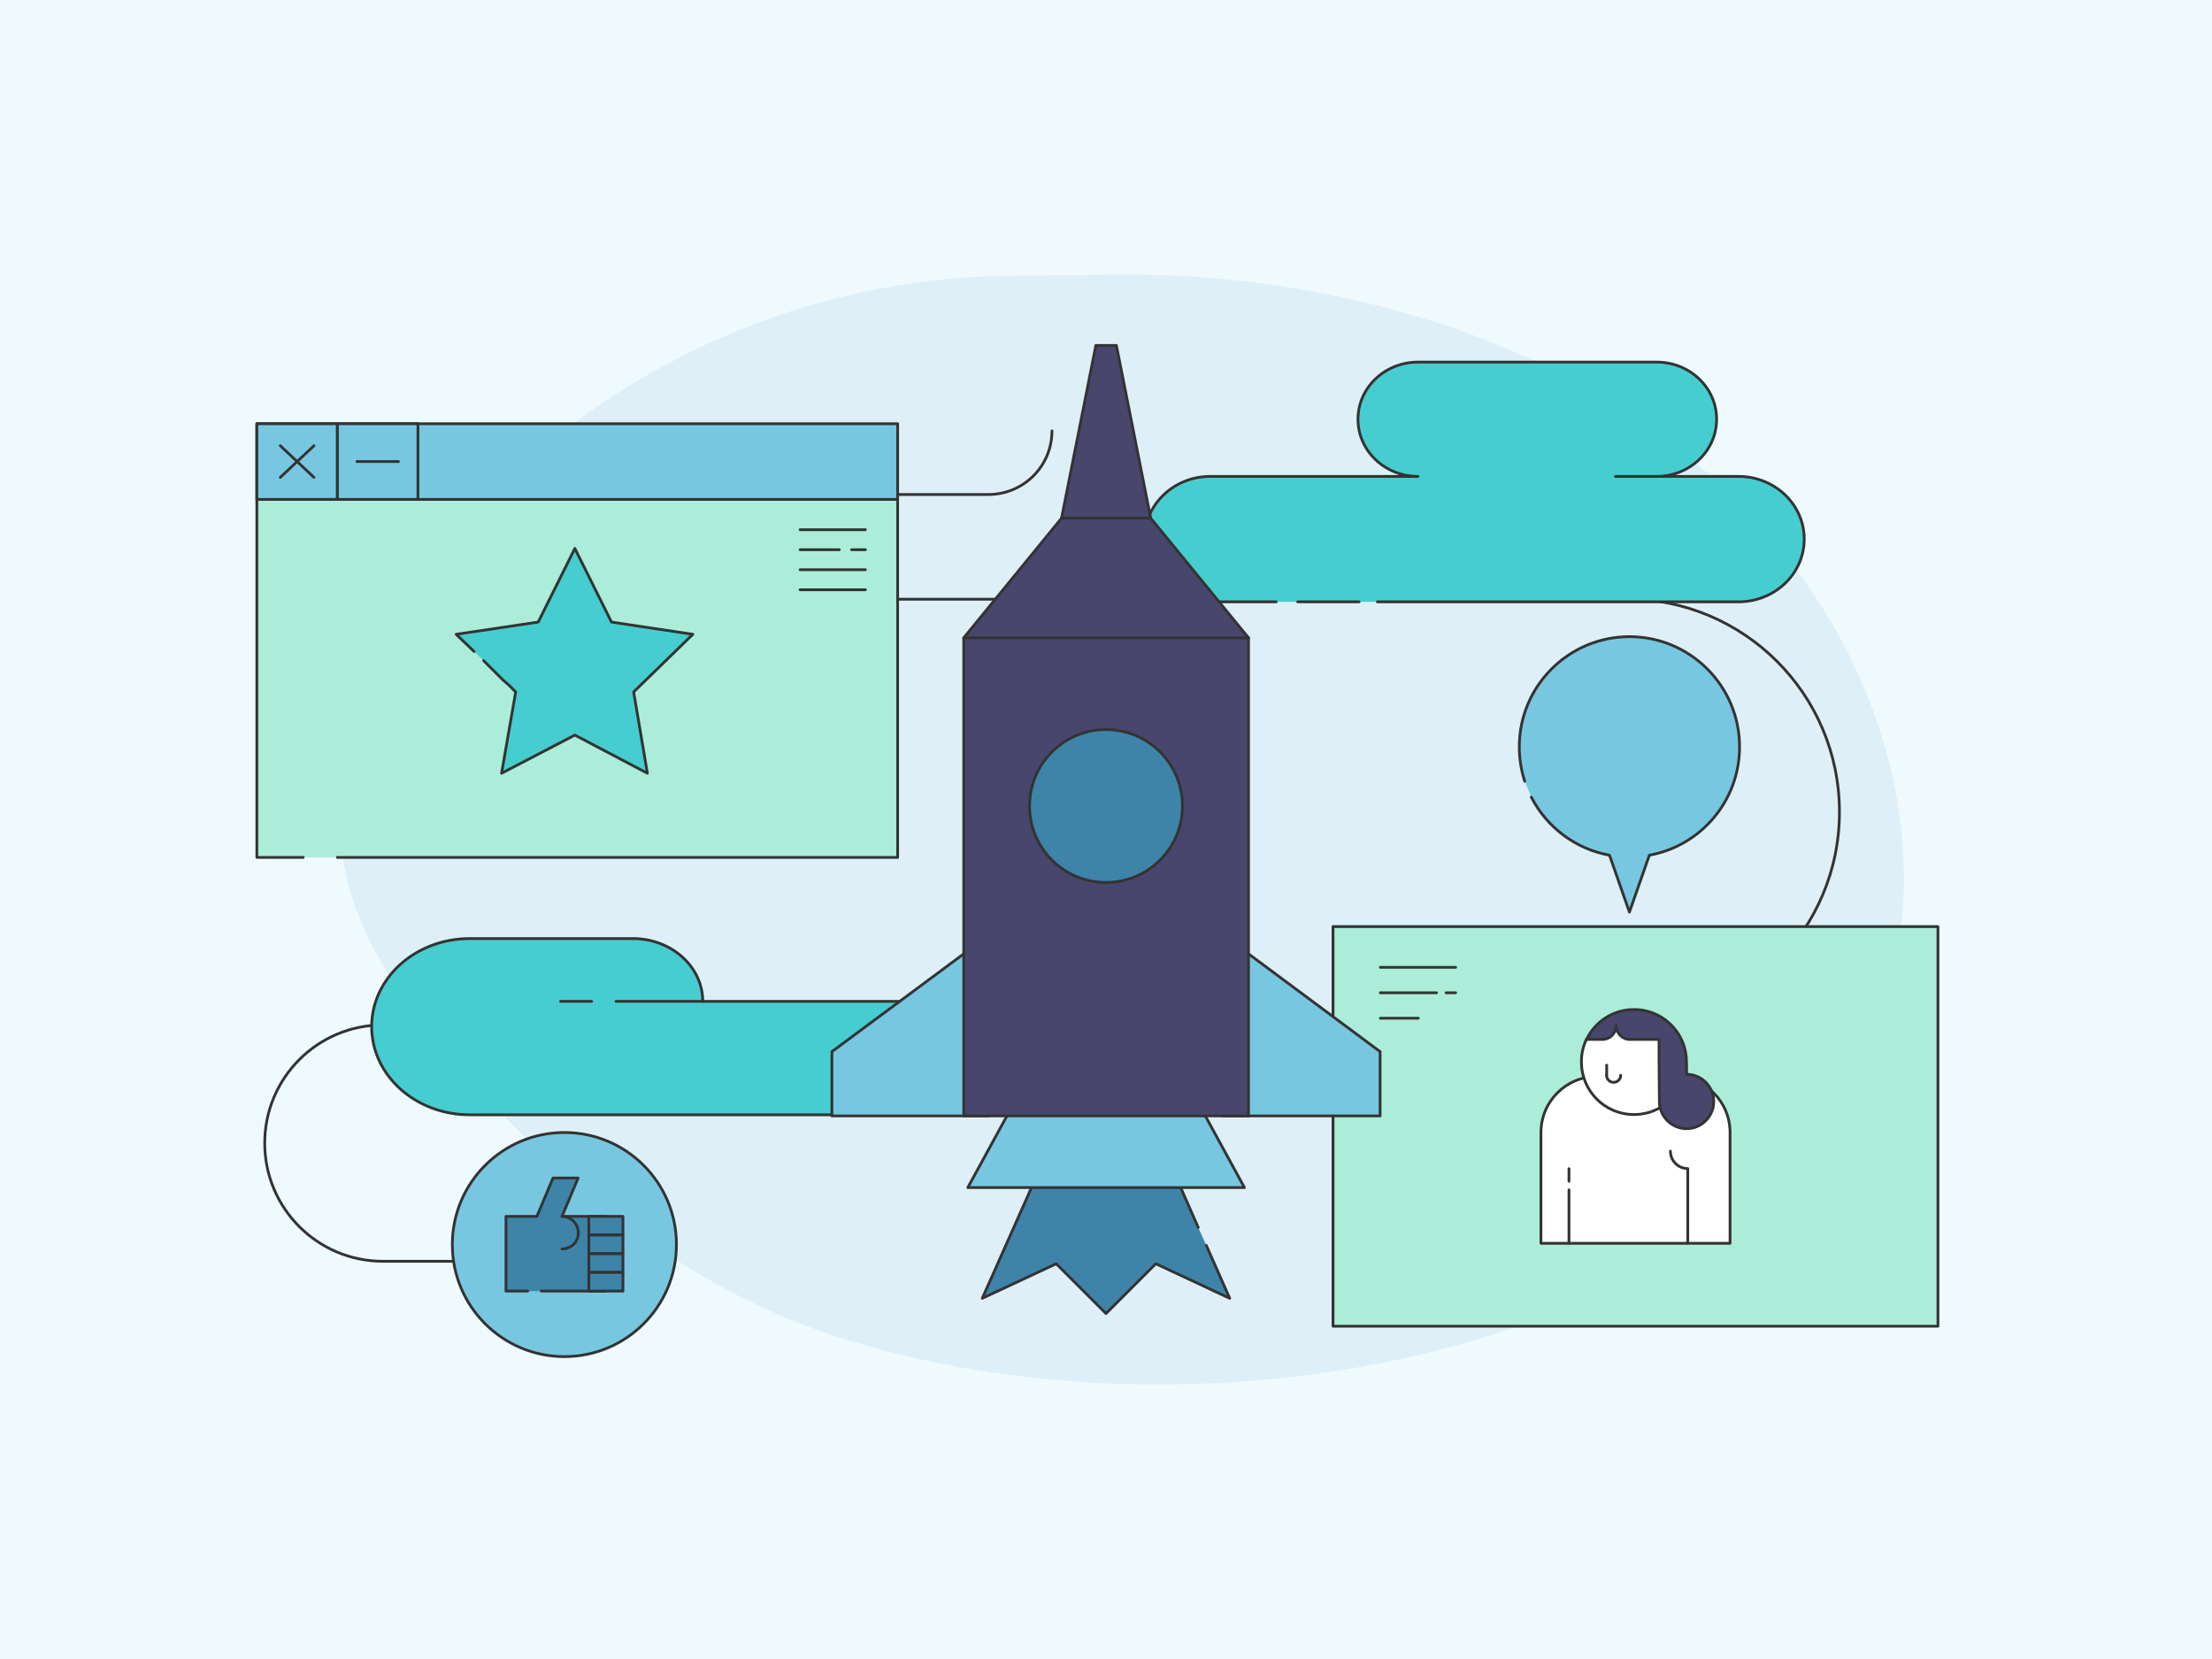 <svg xmlns="http://www.w3.org/2000/svg" height="1200" width="1600" version="1.1" xmlns:xlink="http://www.w3.org/1999/xlink" xmlns:svgjs="http://svgjs.com/svgjs"><rect fill="#effaff" width="1600" height="1200"></rect><g><path d="M1330.6 460.62C1325.98 452.2 1321.07 443.87 1315.79 435.87 1219.18 286.51 1044.91 211.66 858.67 199.84 817.91 197.2 777.15 199.41 736.39 199.41 526.27 199.41 395.41 319.6 371.45 342.73 317.67 395.04 270.49 454.16 252.94 521.44 243.23 559.21 242.09 595.87 250.49 633.8 264.64 698.11 319.37 760.2 365.88 808.51 428.81 874.01 505.8 932.7 596.38 963.83 818 1039.87 1150.02 1003.72 1304.56 827.31 1318.72 811.15 1331.36 793.54 1341.74 775 1396.18 677.78 1384.19 558.61 1330.6 460.62Z" fill="#deeff7" opacity="1" stroke-width="2" stroke="none"></path></g><g><path d="M959.06 433.43H602.56C581.56 433.43 564.69 416.4 564.69 395.55 564.69 374.55 581.72 357.68 602.56 357.68H714.93C740.39 357.68 760.92 337.15 760.92 311.68" stroke="#333333" stroke-width="2" stroke-linecap="round" stroke-linejoin="round" opacity="1" fill="none"></path><path d="M377.53 912.32H276.94C229.83 912.32 191.48 874.12 191.48 826.85 191.48 779.75 229.67 741.39 276.94 741.39H1176.46C1261.61 741.39 1330.52 672.32 1330.52 587.33 1330.52 502.19 1261.45 433.27 1176.46 433.27H986.6" stroke="#333333" stroke-width="2" stroke-linecap="round" stroke-linejoin="round" opacity="1" fill="none"></path></g><g><path d="M1401.78 670.23H964.22V959.28H1401.78V670.23Z" fill="#abedd8" stroke="#333333" stroke-width="2" stroke-linecap="round" stroke-linejoin="round" opacity="1"></path><path d="M998.43 699.69H1052.9" stroke="#333333" stroke-width="2" stroke-linecap="round" stroke-linejoin="round" opacity="1" fill="none"></path><path d="M1045.99 718.1H1052.9" stroke="#333333" stroke-width="2" stroke-linecap="round" stroke-linejoin="round" opacity="1" fill="none"></path><path d="M998.43 718.1H1039.09" stroke="#333333" stroke-width="2" stroke-linecap="round" stroke-linejoin="round" opacity="1" fill="none"></path><path d="M998.43 736.51H1025.9" stroke="#333333" stroke-width="2" stroke-linecap="round" stroke-linejoin="round" opacity="1" fill="none"></path></g><g><path d="M996.32 435.32H1257.44C1283.81 435.32 1305.05 414.98 1305.05 389.96 1305.05 364.83 1283.7 344.6 1257.44 344.6H1198.29C1222.27 344.6 1241.68 326.1 1241.68 303.26 1241.68 280.41 1222.27 261.92 1198.29 261.92H1025.66C1001.68 261.92 982.27 280.41 982.27 303.26 982.27 326.1 1001.68 344.6 1025.66 344.6H875.41C849.03 344.6 827.8 364.94 827.8 389.96 827.8 415.09 849.15 435.32 875.41 435.32H923.13" fill="#46cdcf" opacity="1" stroke-width="2" stroke="none"></path><path d="M996.32 435.32H1257.44C1283.81 435.32 1305.05 414.98 1305.05 389.96 1305.05 364.83 1283.7 344.6 1257.44 344.6H1198.29C1222.27 344.6 1241.68 326.1 1241.68 303.26 1241.68 280.41 1222.27 261.92 1198.29 261.92H1025.66C1001.68 261.92 982.27 280.41 982.27 303.26 982.27 326.1 1001.68 344.6 1025.66 344.6H875.41C849.03 344.6 827.8 364.94 827.8 389.96 827.8 415.09 849.15 435.32 875.41 435.32H923.13" stroke="#333333" stroke-width="2" stroke-linecap="round" stroke-linejoin="round" opacity="1" fill="none"></path><path d="M938.66 435.32H983.07" stroke="#333333" stroke-width="2" stroke-linecap="round" stroke-linejoin="round" opacity="1" fill="none"></path><path d="M1168.49 344.6H1198.18" stroke="#333333" stroke-width="2" stroke-linecap="round" stroke-linejoin="round" opacity="1" fill="none"></path></g><g><path d="M219.32 620.2H185.79L185.79 361.24 198.6 340.19 641.78 340.19 649.29 361.24V620.2H244.05" fill="#abedd8" opacity="1" stroke-width="2" stroke="none"></path><path d="M219.32 620.2H185.79L185.79 361.24 198.6 340.19 641.78 340.19 649.29 361.24V620.2H244.05" stroke="#333333" stroke-width="2" stroke-linecap="round" stroke-linejoin="round" opacity="1" fill="none"></path><path d="M185.79 306.48L649.29 306.48V361.24L185.79 361.24V306.48Z" fill="#78c7e0" stroke="#333333" stroke-width="2" stroke-linecap="round" stroke-linejoin="round" opacity="1"></path><path d="M185.79 306.48H244.05V361.24H185.79V306.48Z" fill="#78c7e0" stroke="#333333" stroke-width="2" stroke-linecap="round" stroke-linejoin="round" opacity="1"></path><path d="M244.05 306.48H302.31V361.24H244.05V306.48Z" fill="#78c7e0" stroke="#333333" stroke-width="2" stroke-linecap="round" stroke-linejoin="round" opacity="1"></path><path d="M227.09 322.42L202.75 345.3" stroke="#333333" stroke-width="2" stroke-linecap="round" stroke-linejoin="round" opacity="1" fill="none"></path><path d="M227.09 345.3L202.75 322.42" stroke="#333333" stroke-width="2" stroke-linecap="round" stroke-linejoin="round" opacity="1" fill="none"></path><path d="M288.2 333.86H258.16" stroke="#333333" stroke-width="2" stroke-linecap="round" stroke-linejoin="round" opacity="1" fill="none"></path><path d="M625.98 383.15H578.73" stroke="#333333" stroke-width="2" stroke-linecap="round" stroke-linejoin="round" opacity="1" fill="none"></path><path d="M607.08 397.63H578.73" stroke="#333333" stroke-width="2" stroke-linecap="round" stroke-linejoin="round" opacity="1" fill="none"></path><path d="M625.98 397.63H616.01" stroke="#333333" stroke-width="2" stroke-linecap="round" stroke-linejoin="round" opacity="1" fill="none"></path><path d="M625.98 412.11H578.73" stroke="#333333" stroke-width="2" stroke-linecap="round" stroke-linejoin="round" opacity="1" fill="none"></path><path d="M625.98 426.59H578.73" stroke="#333333" stroke-width="2" stroke-linecap="round" stroke-linejoin="round" opacity="1" fill="none"></path></g><g><path d="M642.54 806.37H673.4C698.67 806.37 719.06 788.05 719.06 765.34 719.06 742.63 698.67 724.31 673.4 724.31H508.33C508.33 699.25 485.67 678.89 457.78 678.89H339.78C300.56 678.89 268.83 707.39 268.83 742.63 268.83 777.87 300.56 806.37 339.78 806.37H431.81 508.33 617.44" fill="#46cdcf" opacity="1" stroke-width="2" stroke="none"></path><path d="M642.54 806.37H673.4C698.67 806.37 719.06 788.05 719.06 765.34 719.06 742.63 698.67 724.31 673.4 724.31H508.33C508.33 699.25 485.67 678.89 457.78 678.89H339.78C300.56 678.89 268.83 707.39 268.83 742.63 268.83 777.87 300.56 806.37 339.78 806.37H431.81 508.33 617.44" stroke="#333333" stroke-width="2" stroke-linecap="round" stroke-linejoin="round" opacity="1" fill="none"></path><path d="M508.5 724.31H445.58" stroke="#333333" stroke-width="2" stroke-linecap="round" stroke-linejoin="round" opacity="1" fill="none"></path><path d="M427.97 724.31H405.49" stroke="#333333" stroke-width="2" stroke-linecap="round" stroke-linejoin="round" opacity="1" fill="none"></path></g><g><path d="M408.23 981.28C453 981.28 489.29 944.99 489.29 900.23 489.29 855.47 453 819.18 408.23 819.18 363.47 819.18 327.18 855.47 327.18 900.23 327.18 944.99 363.47 981.28 408.23 981.28Z" fill="#78c7e0" stroke="#333333" stroke-width="2" stroke-linecap="round" stroke-linejoin="round" opacity="1"></path><path d="M391.53 933.88H438.2V879.84H406.52L418.18 852.09H400.01L388.34 879.84H365.99V933.88H381.71" fill="#3d84a8" opacity="1" stroke-width="2" stroke="none"></path><path d="M391.53 933.88H438.2V879.84H406.52L418.18 852.09H400.01L388.34 879.84H365.99V933.88H381.71" stroke="#333333" stroke-width="2" stroke-linecap="round" stroke-linejoin="round" opacity="1" fill="none"></path><path d="M406.52 879.84C413.02 879.84 418.3 885.12 418.3 891.63" stroke="#333333" stroke-width="2" stroke-linecap="round" stroke-linejoin="round" opacity="1" fill="none"></path><path d="M406.52 903.42C408.97 903.42 411.18 902.69 413.15 901.46 416.34 899.37 418.3 895.81 418.3 891.63" stroke="#333333" stroke-width="2" stroke-linecap="round" stroke-linejoin="round" opacity="1" fill="none"></path><path d="M450.6 879.84H425.92V893.35H450.6V879.84Z" fill="#3d84a8" stroke="#333333" stroke-width="2" stroke-linecap="round" stroke-linejoin="round" opacity="1"></path><path d="M450.6 893.35H425.92V906.86H450.6V893.35Z" fill="#3d84a8" stroke="#333333" stroke-width="2" stroke-linecap="round" stroke-linejoin="round" opacity="1"></path><path d="M450.6 906.86H425.92V920.37H450.6V906.86Z" fill="#3d84a8" stroke="#333333" stroke-width="2" stroke-linecap="round" stroke-linejoin="round" opacity="1"></path><path d="M450.6 920.37H425.92V933.88H450.6V920.37Z" fill="#3d84a8" stroke="#333333" stroke-width="2" stroke-linecap="round" stroke-linejoin="round" opacity="1"></path></g><g><path d="M342.91 471.23L329.94 458.81 389.3 449.97 415.81 396.68 442.32 449.97 501.14 458.81 458.34 500.5 468.28 559.32 415.81 531.71 362.8 559.32 373.01 500.5 367.77 495.26 363.9 491.94 349.82 477.86" fill="#46cdcf" opacity="1" stroke-width="2" stroke="none"></path><path d="M342.91 471.23L329.94 458.81 389.3 449.97 415.81 396.68 442.32 449.97 501.14 458.81 458.34 500.5 468.28 559.32 415.81 531.71 362.8 559.32 373.01 500.5 367.77 495.26 363.9 491.94 349.82 477.86" stroke="#333333" stroke-width="2" stroke-linecap="round" stroke-linejoin="round" opacity="1" fill="none"></path></g><g><path d="M1114.61 899.3H1251.39V819.17C1251.39 796.74 1233.2 778.63 1210.85 778.63H1155.15C1132.71 778.63 1114.61 796.82 1114.61 819.17L1114.61 899.3Z" fill="#ffffff" stroke="#333333" stroke-width="2" stroke-linecap="round" stroke-linejoin="round" opacity="1"></path><path d="M1147.44 751.95C1147.44 751.95 1156.28 738 1168.84 738 1204.27 738 1209.55 751.95 1209.55 751.95 1209.55 751.95 1218.04 782.88 1200.63 801.24 1195.08 804.44 1188.67 806.18 1181.83 806.18 1160.78 806.18 1143.89 789.03 1143.89 768.24 1143.8 762.43 1145.1 756.89 1147.44 751.95Z" fill="#ffffff" stroke="#333333" stroke-width="2" opacity="1"></path><path d="M1200.02 766.07C1200.02 760.87 1200.02 757.23 1200.02 751.86H1178.97C1173.43 751.86 1169.01 747.36 1169.01 741.9 1169.01 747.45 1164.51 751.86 1159.05 751.86H1147.61C1153.68 739.04 1166.76 730.21 1181.92 730.21 1197.08 730.21 1210.07 739.04 1216.22 751.86 1218.73 757.15 1220.03 762.95 1219.86 769.36H1219.95V777.07C1230.77 777.07 1239.61 785.91 1239.61 796.74 1239.61 807.56 1230.77 816.4 1219.95 816.4 1210.68 816.4 1202.88 809.9 1200.8 801.24 1200.45 799.77 1200.28 798.29 1200.28 796.74L1200.02 766.07Z" fill="#48466d" stroke="#333333" stroke-width="2" stroke-linecap="round" stroke-linejoin="round" opacity="1"></path><path d="M1162.17 770.49V777.76" stroke="#333333" stroke-width="2" stroke-linecap="round" opacity="1" fill="none"></path><path d="M1172.3 777.76C1172.3 780.54 1170.05 782.88 1167.19 782.88 1164.33 782.88 1162.08 780.62 1162.08 777.76" stroke="#333333" stroke-width="2" stroke-linecap="round" opacity="1" fill="none"></path><path d="M1134.88 854.43V845.33" stroke="#333333" stroke-width="2" stroke-linecap="round" stroke-linejoin="round" opacity="1" fill="none"></path><path d="M1134.88 899.3V860.66" stroke="#333333" stroke-width="2" stroke-linecap="round" stroke-linejoin="round" opacity="1" fill="none"></path><path d="M1208.25 832.68C1208.25 839.61 1213.88 845.25 1220.81 845.25V899.21" stroke="#333333" stroke-width="2" stroke-linecap="round" stroke-linejoin="round" opacity="1" fill="none"></path></g><g><path d="M998.26 760.69L903.08 689.94 884.71 807.17H998.26V760.69Z" fill="#78c7e0" stroke="#333333" stroke-width="2" stroke-linecap="round" stroke-linejoin="round" opacity="1"></path><path d="M601.74 760.69L697.1 689.94 715.48 807.17H601.74V760.69Z" fill="#78c7e0" stroke="#333333" stroke-width="2" stroke-linecap="round" stroke-linejoin="round" opacity="1"></path><path d="M866.7 887.84L850.71 851.46H800 749.47L710.52 939.1 763.99 914.11 800 950.13 836.01 914.11 889.48 939.1 872.58 900.88" fill="#3d84a8" opacity="1" stroke-width="2" stroke="none"></path><path d="M866.7 887.84L850.71 851.46H800 749.47L710.52 939.1 763.99 914.11 800 950.13 836.01 914.11 889.48 939.1 872.58 900.88" stroke="#333333" stroke-width="2" stroke-linecap="round" stroke-linejoin="round" opacity="1" fill="none"></path><path d="M900.14 858.99H700.04L728.34 807.17 800 790.82 871.84 807.17 900.14 858.99Z" fill="#78c7e0" stroke="#333333" stroke-width="2" stroke-linecap="round" stroke-linejoin="round" opacity="1"></path><path d="M807.53 249.87H792.65L767.84 374.82 800 397.42 832.34 374.82 807.53 249.87Z" fill="#48466d" stroke="#333333" stroke-width="2" stroke-linecap="round" stroke-linejoin="round" opacity="1"></path><path d="M832.34 374.82H767.84L697.1 461.36 800 503.07 903.08 461.36 832.34 374.82Z" fill="#48466d" stroke="#333333" stroke-width="2" stroke-linecap="round" stroke-linejoin="round" opacity="1"></path><path d="M903.08 461.36H697.1V807.17H903.08V461.36Z" fill="#48466d" stroke="#333333" stroke-width="2" stroke-linecap="round" stroke-linejoin="round" opacity="1"></path><path d="M817.14 635.57C846.19 626.13 862.11 594.93 852.66 565.88 843.22 536.83 812.02 520.92 782.97 530.36 753.92 539.8 738.02 571 747.45 600.06 756.89 629.11 788.09 645 817.14 635.57Z" fill="#3d84a8" opacity="1" stroke-width="2" stroke="none"></path><path d="M800 638.31C830.54 638.31 855.31 613.54 855.31 583 855.31 552.46 830.54 527.7 800 527.7 769.46 527.7 744.69 552.46 744.69 583 744.69 613.54 769.46 638.31 800 638.31Z" stroke="#333333" stroke-width="2" stroke-linecap="round" stroke-linejoin="round" opacity="1" fill="none"></path></g><g><path d="M1107.63 576.59C1118.69 598.15 1139.41 614.11 1164.19 618.59L1178.61 659.75 1193.03 618.59C1230.13 611.87 1258.27 579.39 1258.27 540.19 1258.27 496.22 1222.57 460.52 1178.61 460.52 1134.65 460.52 1098.95 496.22 1098.95 540.19 1098.95 548.87 1100.35 557.27 1102.87 565.11" fill="#78c7e0" opacity="1" stroke-width="2" stroke="none"></path><path d="M1107.63 576.59C1118.69 598.15 1139.41 614.11 1164.19 618.59L1178.61 659.75 1193.03 618.59C1230.13 611.87 1258.27 579.39 1258.27 540.19 1258.27 496.22 1222.57 460.52 1178.61 460.52 1134.65 460.52 1098.95 496.22 1098.95 540.19 1098.95 548.87 1100.35 557.27 1102.87 565.11" stroke="#333333" stroke-width="2" stroke-linecap="round" stroke-linejoin="round" opacity="1" fill="none"></path></g></svg>
